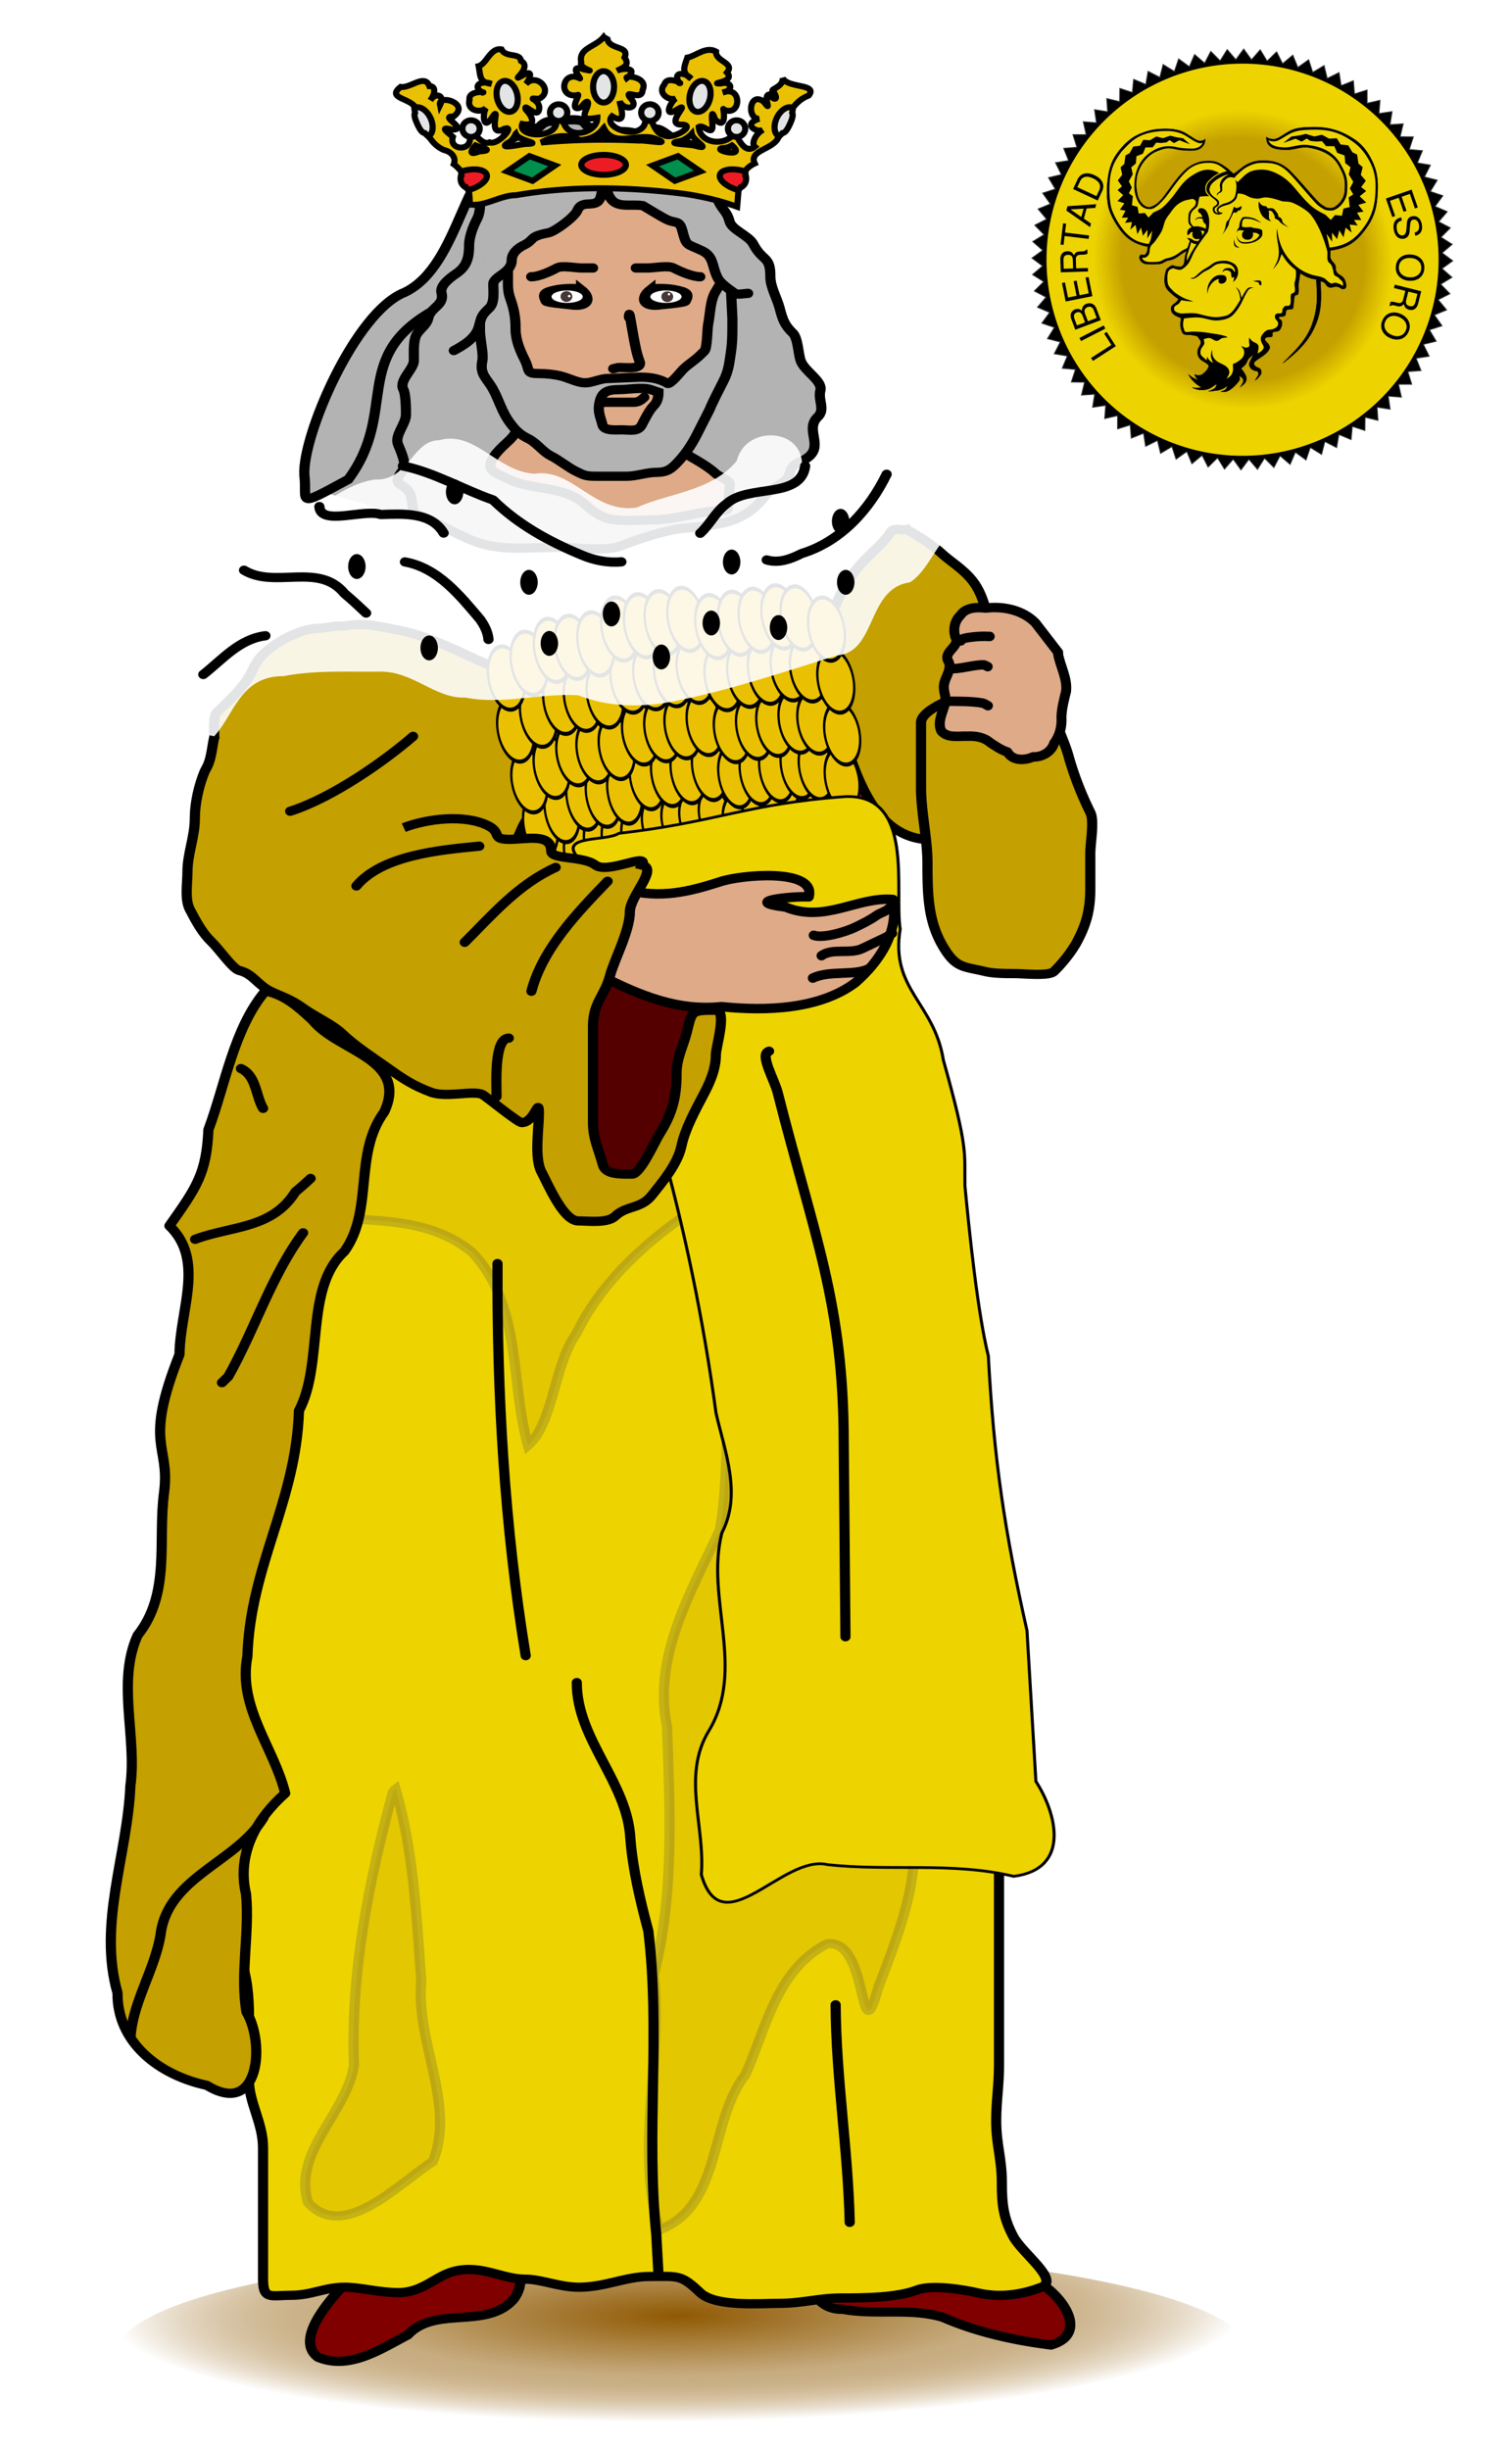 <svg xmlns="http://www.w3.org/2000/svg" xmlns:xlink="http://www.w3.org/1999/xlink" width="178.998" height="289.999" viewBox="0 0 47.36 76.729" xmlns:v="https://vecta.io/nano"><style><![CDATA[.B{stroke-linejoin:round}.C{fill-rule:evenodd}.D{stroke-linecap:round}.E{stroke:#000}.F{fill:none}.G{fill:#c4a000}.H{stroke-width:1.14}.I{stroke-width:2.704}.J{fill:#edd400}.K{fill:#deaa87}.L{stroke-width:.826}]]></style><defs><radialGradient id="A" cx="100" cy="144" r="60.5" gradientTransform="matrix(-.527 .527 -.536 -.536 229.96 168.51)" gradientUnits="userSpaceOnUse"><stop stop-color="#c4a000" offset="0"/><stop stop-color="#c4a000" offset=".808"/><stop stop-color="#edd400" offset="1"/></radialGradient><radialGradient id="B" cx="1987.1" cy="910.46" r="43.716" gradientTransform="matrix(1.265 -.013 .007 .263 -199.72 1140.5)" gradientUnits="userSpaceOnUse"><stop stop-color="#8f5902" offset="0"/><stop stop-color="#8f5902" stop-opacity=".498" offset=".566"/><stop stop-color="#fff" offset="1"/></radialGradient><filter id="C" x="-.023" y="-.05" width="1.045" height="1.1" color-interpolation-filters="sRGB"><feTurbulence baseFrequency="0.2" numOctaves="7" seed="300"/><feDisplacementMap xChannelSelector="R"/><feBlend in2="SourceGraphic" mode="screen"/><feColorMatrix values="1 0 0 -1 0 1 0 1 -1 0 1 0 0 -1 0 -0.8 -1 0 4 -2.5 "/><feGaussianBlur stdDeviation=".5"/><feSpecularLighting specularExponent="5" surfaceScale="5"><feDistantLight azimuth="225" elevation="35"/></feSpecularLighting><feComposite in2="SourceGraphic" k2="0.5" k3="1" operator="arithmetic"/><feComposite in2="SourceGraphic" operator="in"/></filter><path id="D" d="M2347.5 298.94c0-2.083 1.703-3.777 3.797-3.777 2.104 0 3.808 1.694 3.808 3.777 0 2.094-1.703 3.788-3.808 3.788-2.094 0-3.797-1.694-3.797-3.788"/></defs><g transform="translate(-.633 -.328)"><g transform="matrix(.12 0 0 .12 27.067 -10.687)"><path d="M132.693 203.055l-.313 3.443-3.193-1.326-.582 3.408-3.079-1.572-.848 3.352-2.946-1.809-1.108 3.275-2.795-2.034-1.362 3.178-2.627-2.248-1.607 3.061-2.442-2.447-1.842 2.926-2.243-2.631-2.066 2.772-2.03-2.799-2.277 2.601-1.804-2.949-2.474 2.415-1.567-3.082-2.656 2.213-1.32-3.195-2.821 1.998-1.065-3.289-2.969 1.77-.804-3.362-3.099 1.532-.538-3.415-3.21 1.284-.268-3.447-3.301 1.028.003-3.457-3.371.766.274-3.446-3.421.499.544-3.414-3.449.229.81-3.361-3.457-.042 1.071-3.287-3.443-.313 1.326-3.193-3.408-.582 1.572-3.079-3.352-.848 1.809-2.946-3.275-1.108 2.034-2.795-3.178-1.362 2.248-2.627-3.061-1.607 2.447-2.442-2.926-1.842 2.631-2.243-2.772-2.066 2.799-2.03-2.601-2.277 2.949-1.804-2.415-2.474 3.082-1.567-2.213-2.656 3.195-1.32-1.998-2.821 3.289-1.065-1.77-2.969 3.362-.804-1.532-3.099 3.415-.538-1.284-3.21 3.447-.268-1.028-3.301 3.457.003-.766-3.371 3.446.274-.499-3.421 3.414.544-.229-3.449 3.361.81.042-3.457 3.287 1.071.313-3.443 3.193 1.326.582-3.408 3.079 1.572.848-3.352 2.946 1.809 1.108-3.275 2.795 2.034 1.362-3.178 2.627 2.248 1.607-3.061 2.442 2.447 1.842-2.926 2.243 2.631 2.066-2.772 2.03 2.799 2.277-2.601 1.804 2.949 2.474-2.415 1.567 3.082 2.656-2.213 1.32 3.195 2.821-1.998 1.065 3.289 2.969-1.77.804 3.362 3.099-1.532.538 3.415 3.21-1.284.268 3.447 3.301-1.028-.003 3.457 3.371-.766-.274 3.446 3.421-.499-.544 3.414 3.449-.229-.81 3.361 3.457.042-1.071 3.287 3.443.313-1.326 3.193 3.408.582-1.572 3.079 3.352.848-1.809 2.946 3.275 1.108-2.034 2.795 3.178 1.362-2.248 2.627 3.061 1.607-2.447 2.442 2.926 1.842-2.631 2.243 2.772 2.066-2.799 2.03 2.601 2.277-2.949 1.804 2.415 2.474-3.082 1.567 2.213 2.656-3.195 1.32 1.998 2.821-3.289 1.065 1.77 2.969-3.362.804 1.532 3.099-3.415.538 1.284 3.21-3.447.268 1.028 3.301-3.457-.003.766 3.371-3.446-.274.499 3.421-3.414-.544.229 3.449-3.361-.81-.042 3.457z" stroke="#2e3436" stroke-width=".249"/><g class="E"><path transform="matrix(.86 0 0 .86 18.05 35.731)" d="m160 144a60 60 0 1 1-120 0 60 60 0 1 1 120 0z" fill="url(#A)"/><path d="M124.4 165.19c.48.033 1.106.248 1.525 1 .342.614 1.145.712 1.519.588.624-.206 1.421-.349 2.194.201s1.607.134 1.46-.869-.509-1.897-1.471-2.45c-2.101-1.208-.641-2.05-1.794-3.262s-.9-1.587-.862-3.238c3.904-.587 6.117-1.712 8.588-4.799s3.429-5.629 3.685-9.5.034-6.379-1.638-9.592-3.433-4.76-6.485-6.364-6.041-1.988-8.805-1.942-4.605.249-6.166 1.14-2.99 2.012-3.9 2.02-1.531-.231-1.973-.57c-.118 3.001 2.582 3.261 4.998 3.325s3.901-.936 6.126-.564 5.869 1.384 7.643 4.474 1.835 4.181 1.688 6.772-2.377 4.524-3.636 4.545-1.54-.343-2.641-1.062-6.727-7.682-8.646-9.246-3.813-2.047-5.859-2.072-2.568.044-4.217.72-2.663 1.921-3.993 2.682c-.68-.4-1.102-.997-1.726-1.453-2.231-1.63-3.389-2.07-6.04-1.812-1.524.148-3.445 1.019-4.591 2.016-2.041 1.775-3.728 4.246-5.09 6.123-1.061 1.462-2.31 3.211-4.092 3.758-1.946.597-3.411-1.924-3.626-3.322-.122-.792-.281-1.487-.282-2.359s.088-1.93.339-2.839.682-1.813 1.148-2.563c.759-1.22 2.001-2.498 3.292-3.155.725-.369 2.431-1.039 3.506-1.063 1.317-.029 2.321.414 3.54.497 1.474.101 4.108.432 5.264-.707.736-.725.828-1.208.954-2.154-.325.268-.779.444-1.184.478-.923.078-1.788-.676-2.533-1.113-.614-.36-1.483-1.003-2.29-1.328-2.072-.835-4.617-.811-6.804-.587-1.753.179-4.026.959-5.563 1.829-1.545.874-3.033 2.347-4.124 3.736-1.372 1.748-2.122 3.247-2.618 5.427-.635 2.784-.811 6.965-.043 9.71.605 2.163 2.614 5.485 4.324 7.114 1.687 1.606 3.634 2.382 5.849 2.806-.087.447-.101.864-.216 1.23-.163.52-.474 1.1-1.114.917-.255-.073-.392-.136-.728.158s-.161 1.431.785 1.941c.48.259.986.315 1.754.33s1.967.019 2.801-.127 1.332-.808 2.255-.911c1.427-.16 2.52-1.191 3.665-1.928.478-.308.639-.311.914-.467l-.446 1.365s-.057.843-.109 1.193-.149.622-.206.906c-.229.204-.302.515-.686.613s-.986-.054-1.379-.107-.657-.267-.965-.208-.601.28-.86.487-.481.237-.69.754-.401 1.575-.43 2.282.051 1.346.26 1.907.394.81.961 1.366 1.492 1.372 2.414 1.94c-.17.251-.245.482-.51.755s-.817.579-1.063.867-.37.495-.374.818.013.743.274 1.095c.653.877 1.425 1.034 2.365 1.446-.158.986-.287 1.691-.058 2.675.093.401.3 1.311.795 1.544s1.45.12 2.054.216.942.187 1.413.281c.286.414.713.87.859 1.241s.102.504-.021.883-.541.93-.659 1.374-.141.921-.031 1.366.3.767.679 1.162 1.124.705 1.496 1.025.742.359.64.889c-.139.728-1.203 1.908-1.972 2.189-.461.168-1.08.115-1.64-.121.038.622.576 1.041.927 1.453-.952-.272-1.875-.793-2.513-1.484.198.6.879 1.563 1.898 2.408s1.013.672 1.519 1.009a6.65 6.65 0 0 1-2.499.006c.392.216 1.036.521 1.888.61s1.377.026 2.145-.16 1.469-.885 2.4-1.366c-.091.345-.155.76-.546 1.115s-.983.536-1.613.843l2.43-.292c.583-.129.974-.265 1.401-.476s.755-.519 1.133-.779c-.181.346-.235.752-.543 1.037s-.808.391-1.213.587c.422-.01.828.082 1.266-.028s.849-.283 1.304-.619.925-.748 1.313-1.171.868-.97 1.013-1.359-.087-.662-.131-.992c.268.176.598.273.804.529s.389.489.298.935-.503.991-.794 1.487c.868-.71 1.353-.983 1.559-1.839.193-.802-.307-1.529-.687-2.136-.189-.301-.471-.581-.648-.872.392-.384.84-.713 1.176-1.151s.477-1.03.82-1.448.805-.684 1.207-1.025c-.353.759-.934 1.69-1.06 2.277s.141.947.35 1.264.545.388.864.583.816.041 1.006.331.241.724.059 1.011l-.745 1.177c.275-.139.748-.542.961-.828s.541-.55.585-.937.067-.722-.184-1.067-.937-.46-1.243-.724-.479-.437-.462-.779.352-.587.639-.803c.877-.658 2.002-1.264 2.747-2.057.421-.448.623-.81.707-1.119s-.006-.55-.214-.93-.926-.888-1.013-1.301.275-.502.602-.647.948.075 1.251-.179-.089-.786.253-1.078 1.123-.129 1.527-.443.57-.704.709-1.16.155-.955.061-1.285-.377-.388-.548-.559-.319-.313-.091-.568.973.014 1.402-.313.166-1.112.469-1.442.847-.201 1.134-.307.4.267.576-.322.181-2.346.418-3.001.702-.044.918-.696.011-1.693.109-2.677l.441-2.677c1.538 1.033 2.553 1.357 4.204 1.649.138 4.042.518 6.422-.854 10.906s-4.148 7.127-7.894 10.923c4.942-3.703 7.302-6.713 8.779-10.569s1.193-7.082 1.045-10.796z" stroke-width=".1" class="J"/></g><path d="M124.4 165.19c.48.033 1.106.248 1.525 1 .342.614 1.145.712 1.519.588.624-.206 1.421-.349 2.194.201s1.607.134 1.46-.869-.509-1.897-1.471-2.45c-2.101-1.208-.641-2.05-1.794-3.262s-.9-1.587-.862-3.238c3.904-.587 6.117-1.712 8.588-4.799s3.429-5.629 3.685-9.5.034-6.379-1.638-9.592-3.433-4.76-6.485-6.364-6.041-1.988-8.805-1.942-4.605.249-6.166 1.14-2.99 2.012-3.9 2.02-1.531-.231-1.973-.57c-.118 3.001 2.582 3.261 4.998 3.325s3.901-.936 6.126-.564 5.869 1.384 7.643 4.474 1.835 4.181 1.688 6.772-2.377 4.524-3.636 4.545-1.54-.343-2.641-1.062-6.727-7.682-8.646-9.246-3.813-2.047-5.859-2.072-2.568.044-4.217.72-2.663 1.921-3.993 2.682c-.68-.4-1.102-.997-1.726-1.453-2.231-1.63-3.389-2.07-6.04-1.812-1.524.148-3.445 1.019-4.591 2.016-2.041 1.775-3.728 4.246-5.09 6.123-1.061 1.462-2.31 3.211-4.092 3.758-1.946.597-3.411-1.924-3.626-3.322-.122-.792-.281-1.487-.282-2.359s.088-1.93.339-2.839.682-1.813 1.148-2.563c.759-1.22 2.001-2.498 3.292-3.155.725-.369 2.431-1.039 3.506-1.063 1.317-.029 2.321.414 3.54.497 1.474.101 4.108.432 5.264-.707.736-.725.828-1.208.954-2.154-.325.268-.779.444-1.184.478-.923.078-1.788-.676-2.533-1.113-.614-.36-1.483-1.003-2.29-1.328-2.072-.835-4.617-.811-6.804-.587-1.753.179-4.026.959-5.563 1.829-1.545.874-3.033 2.347-4.124 3.736-1.372 1.748-2.122 3.247-2.618 5.427-.635 2.784-.811 6.965-.043 9.71.605 2.163 2.614 5.485 4.324 7.114 1.687 1.606 3.634 2.382 5.849 2.806-.087.447-.101.864-.216 1.23-.163.52-.474 1.1-1.114.917-.255-.073-.392-.136-.728.158s-.161 1.431.785 1.941c.48.259.986.315 1.754.33s1.967.019 2.801-.127 1.332-.808 2.255-.911c1.427-.16 2.52-1.191 3.665-1.928.478-.308.639-.311.914-.467l-.446 1.365s-.057.843-.109 1.193-.149.622-.206.906c-.229.204-.302.515-.686.613s-.986-.054-1.379-.107-.657-.267-.965-.208-.601.28-.86.487-.481.237-.69.754-.401 1.575-.43 2.282.051 1.346.26 1.907.394.81.961 1.366 1.492 1.372 2.414 1.94c-.17.251-.245.482-.51.755s-.817.579-1.063.867-.37.495-.374.818.013.743.274 1.095c.653.877 1.425 1.034 2.365 1.446-.158.986-.287 1.691-.058 2.675.093.401.3 1.311.795 1.544s1.45.12 2.054.216.942.187 1.413.281c.286.414.713.87.859 1.241s.102.504-.021.883-.541.93-.659 1.374-.141.921-.031 1.366.3.767.679 1.162 1.124.705 1.496 1.025.742.359.64.889c-.139.728-1.203 1.908-1.972 2.189-.461.168-1.08.115-1.64-.121.038.622.576 1.041.927 1.453-.952-.272-1.875-.793-2.513-1.484.198.6.879 1.563 1.898 2.408s1.013.672 1.519 1.009a6.65 6.65 0 0 1-2.499.006c.392.216 1.036.521 1.888.61s1.377.026 2.145-.16 1.469-.885 2.4-1.366c-.091.345-.155.76-.546 1.115s-.983.536-1.613.843l2.43-.292c.583-.129.974-.265 1.401-.476s.755-.519 1.133-.779c-.181.346-.235.752-.543 1.037s-.808.391-1.213.587c.422-.01.828.082 1.266-.028s.849-.283 1.304-.619.925-.748 1.313-1.171.868-.97 1.013-1.359-.087-.662-.131-.992c.268.176.598.273.804.529s.389.489.298.935-.503.991-.794 1.487c.868-.71 1.353-.983 1.559-1.839.193-.802-.307-1.529-.687-2.136-.189-.301-.471-.581-.648-.872.392-.384.84-.713 1.176-1.151s.477-1.03.82-1.448.805-.684 1.207-1.025c-.353.759-.934 1.69-1.06 2.277s.141.947.35 1.264.545.388.864.583.816.041 1.006.331.241.724.059 1.011l-.745 1.177c.275-.139.748-.542.961-.828s.541-.55.585-.937.067-.722-.184-1.067-.937-.46-1.243-.724-.479-.437-.462-.779.352-.587.639-.803c.877-.658 2.002-1.264 2.747-2.057.421-.448.623-.81.707-1.119s-.006-.55-.214-.93-.926-.888-1.013-1.301.275-.502.602-.647.948.075 1.251-.179-.089-.786.253-1.078 1.123-.129 1.527-.443.57-.704.709-1.16.155-.955.061-1.285-.377-.388-.548-.559-.319-.313-.091-.568.973.014 1.402-.313.166-1.112.469-1.442.847-.201 1.134-.307.4.267.576-.322.181-2.346.418-3.001.702-.044.918-.696.011-1.693.109-2.677l.441-2.677c1.538 1.033 2.553 1.357 4.204 1.649.138 4.042.518 6.422-.854 10.906s-4.148 7.127-7.894 10.923c4.942-3.703 7.302-6.713 8.779-10.569s1.193-7.082 1.045-10.796zm-26.262-1.625c-.38.017-.842.114-1.109.287s-.551.315-.793.562c-.605.616-1.058 1.359-1.259 2.212-.128.544-.147 1.242-.193 1.881.183-.59.306-1.206.567-1.735.411-.834 1.11-1.649 1.977-2.023.286-.124.477-.101.635-.079-.07.118-.188.217-.194.391s.034.512.327.655c.474.23 1 .068 1.366-.255a1.21 1.21 0 0 0 .301-1.351c-.23-.565-1.107-.566-1.626-.543zm4.767-.804c-.048-.971-.398-1.789-1.268-2.265-.45-.246-1.143-.564-1.78-.639-.612-.072-2.1-.019-2.995.389-.687.314-1.156.802-1.759 1.159s-1.033.596-1.607.997c-.882.615-1.399 1.292-2.011 1.697-.294.195-.708.166-1.098.285.304.09.7.19 1.028.085.408-.131.979-.504 1.296-.772.56-.473.85-.704 1.461-1.06.365-.213.965-.463 1.366-.724s1.097-.835 1.483-1.029c.49-.247 1.372-.384 1.917-.368.751.022 1.839.146 2.421.673s.797.986.667 1.667c-.218-.251-.362-.565-.58-.752-.451-.386-.97-.404-1.531-.331-.631.082-.949.447-1.158 1.046.14-.103.398-.329.602-.4.478-.165.84-.114 1.287.126.529.284.385.703.461 1.17.035.215.116.389.174.583.199-.053.383-.135.533-.284-.006.218.025.409-.019.654s-.164.536-.246.805c.368-.368.745-.711.983-1.186s.399-1.004.374-1.526zm-.637-7.065c-.271-.403-.351-1.02-.518-1.523.067.636-.062 1.336.249 1.796s.856.38 1.308.514c-.352-.268-.767-.385-1.039-.788zm6.496 9.432c-.348-.282-1.289-.056-1.992-.006l1.516.388c.047.172.026.369.141.516s.335.201.502.301c-.016-.452.181-.917-.168-1.199zm-4.955-19.589c-.42.226-.952.525-1.323.534s-.468-.242-.686-.388c-.343 1.119-.737 2.348-1.321 3.363-.245.425-.401.228-.587.655s-.268 1.297-.445 1.843-.407.948-.61 1.422c.516-.732 1.184-1.665 1.472-2.274s.104-.662.336-1.242.704-1.484 1.055-2.226c.252.034.564.079.755.02s.153-.263.326-.394.464-.081.707-.291.298-.641.32-1.022zm2.26 5.52c-.395-.035-.886.071-1.255.05s-.634-.117-.951-.176c.059-.557.002-1.581.517-1.953.332-.24 1.697-.059 2.061.019.82.177 1.775.666 2.569.972-.76-.531-1.417-1.023-2.329-1.297-.548-.165-1.827-.379-2.393-.226-.258.07-.31.177-.467.395-.538.752-.537 1.401-.677 2.277-.137.214-.284.357-.395.577s-.174.568-.205.852c.141-.204.055-.461.445-.613s.988-.01 1.515.045c-.384.277-.574.543-.589 1.128-.017.687.564 1.181 1.172 1.228.843.065 1.278-.12 1.619-.84.149-.316.041-.695.054-1.003 1.013.07.997.037 1.737.655-.402.59-.656.929-1.321 1.281-.373.198-.795.39-1.257.469s-1.221.155-1.706.08-.761-.213-1.121-.546-.393-.81-.534-1.187c.032.363.074.825.208 1.088.41.8 1.118 1.037 1.964 1.04.812.002 1.816-.185 2.572-.498.604-.25 1.605-.959 1.843-1.575.162-.421.034-.937.051-1.406-.836-.556-1.043-.419-2.033-.582-.414-.068-.699-.222-1.094-.257zm4.872-3.767c-.023-.333-.061-.326-.091-.489.762-.204 1.067.291 1.514 1.208.167.343.002.548.181.774s.468.194.759.412.579.633.851.857c.558.461 1.313.743 1.96 1.054-.442-.326-1.3-.821-1.578-1.295-.147-.251-.126-.725-.355-.951s-.309-.382-.605-.44-.177-.4-.272-.673-.285-.466-.488-.738-.457-.681-.857-.829-1.022.013-1.324-.073-.129-.305-.348-.437-.647-.074-.941-.215c-.52-.25-.769-.668-1.082-1.115-.045.962-.034 1.655.312 2.561.389 1.019.784 1.619 1.89 2.246.381.216.76.291 1.076.404-.184-.251-.448-.36-.552-.753s-.026-1.174-.05-1.507zm-17.847 4.693c.526.034.65-.035 1.071.262l-.684 1.064c.02-.7-.048-.841-.387-1.326zm1.377-.509c-.728-.31-1.362-.561-2.154-.61-.317-.02-.81.029-1.131.044-.273-.402-.621-.719-.749-1.178-.085-.304-.043-1.717.107-2.084.435-1.067.859-1.112 1.458-1.724.435-.443.452-1.119.582-1.875.048-.278.184-.63.248-.916.783-.132 1.626-.176 2.527-.13-.437-.419-.86-.802-.985-1.432s-.023-1.403.335-1.968.929-1.056 1.454-1.516 1.277-.839 1.774-1.215c-.647-.232-1.307-.572-1.94-.695-1.65-.32-3.072.169-4.664 1.132-.925.56-1.691 1.091-2.658 2.104s-2.167 2.87-3.103 3.972-1.692 1.973-2.509 2.63-1.556.844-2.335 1.266l-1.213 1.288-.981-1.214-1.579.179-.326-1.773-1.449-.397.236-2.389-1.042-.74.783-1.487-.796-1.625 1.037-1.857-.4-1.788 1.201-1.024.157-1.9 1.676-.639.672-1.653 1.884-.021.924-1.227 1.268.089 1.414-.154.799-.59 1.16.77 1.404-.732 2.791 1.06-1.819-1.582-1.885-.301-1.444-.368-1.95.64-1.716-.435-1.655.978-1.751-.097-.86 1.544-1.744.201-.944 1.716-1.097.599-.291 2.199-.977.926.43 1.924-1.151 1.457 1.079 1.561-1.154.976 1.475 1.307-1.494 1.556 1.804.582-1.175 1.669 1.474.254-.966 1.835 1.661-.022-.837 1.374 1.822-.219-.436 1.977 1.377-1.211.472 2.396.95-1.72.515 2.146 1.173-1.582-.032 2.25 1.296-2.023c-.273 1.148-.219 2.405-.973 3.487-2.336-.316-3.863-.905-5.653-2.627-1.63-1.569-3.579-4.839-4.106-6.913-.602-2.367-.621-6.72-.028-9.13.571-2.32 1.312-3.429 2.638-5.322 1.267-1.345 2.512-2.766 4.12-3.726 2.36-1.408 5.386-1.788 8.075-1.751 1.489.02 2.487.306 3.377.63 1.557.566 2.802 1.801 4.385 2.412.516.199.93.205 1.337-.013-.398.796-.831 1.154-1.824 1.444-.718.21-2.432.077-3.612-.032-1.266-.117-1.927-.493-3.65-.47-1.683.023-3.017.663-3.746 1.079-1.505.86-2.584 1.815-3.521 3.327-.515.83-.876 1.767-1.13 2.723s-.365 2.027-.382 2.962.055 1.771.284 2.613c.535 1.972 1.716 3.978 4.143 3.668 1.485-.19 3.723-2.977 4.473-3.999 1.513-2.064 3.069-4.347 4.97-6.065a7.66 7.66 0 0 1 4.304-1.911c2.923-.267 3.79.288 5.99 2.101-.448.143-.885.222-1.343.428-1.018.459-1.949 1.052-2.761 1.812-.851.797-1.233 1.302-1.263 2.443-.02.758.603 1.366 1.175 1.912.35.335.813.641 1.096.901.375.345.84.722.369 1.271-.177.206-.485.362-.745.555-.412.306-.223 1.443.32 1.745.695.386 1.525.342 2.098-.174-.723-.108-1.183-.204-1.164-.796.011-.343.447-.628.875-.823 1.032-.47 1.812-.401 2.839-1.14 1.037-.747 1.06-1.156 1.341-2.328.5.052.961.064 1.63.285s1.408.748 2.015.879c1.529.329 1.834.232 2.671.015 1.474-.381 3.392.272 5.298.881.317.101 1.599.002 2.462.306 1.333.468 3.203 1.6 4.283 2.51 1.636 1.378 3.787 5.503 5.002 10.238.128 1.439-.282 2.409.625 3.112s.882 2.504 1.189 3.009.663.282 1.325.991.999.591.982 1.932c-.57-.375-1.402-.811-2.132-.837-.647-.023-.653.828-2.313-.813-.887-.878-2.593-.905-3.775-1.292s-3.315-1.185-5.45-3.572-3.157-4.9-3.571-8.533c-.066.644-.18 1.371.096 3.148s.87 3.773-.382 6.163l-.78 1.489c.465-.634 1.372-1.668 1.645-2.405l.63-1.7c1.41 2.214 1.734 2.609 3.692 4.195.078.984.097 2.01-.224 2.951s.191 2.026-.054 2.646-.81.267-.995.895.097 1.869-.19 2.48-.99.241-1.33.438-.452.469-.634.729.071.874-.299 1.074-.948.03-1.334.222-.444.652-.352 1.064.504.602.685 1.021.161.711-.057 1.097-.698.597-1.178.792-1.153.085-1.648.354-.94.804-1.201 1.194a1.6 1.6 0 0 0-.32 1.073c.014.409.179.881.398 1.276s.7.876-.052 1.631-.725.429-1.156.919c.047-.847.397-1.537.141-2.175s-1.025-.749-1.43-1.035-.638-.681-.958-1.022c.004.438-.042.909.006 1.239.101.671.299 1.266-.7 1.374-.45.048-.878-.244-1.352-.419.248.444.68.802.745 1.334s-.013 1.116-.381 1.644-1.004.919-1.47 1.229-.716.335-1.074.503c-.018.523.085 1.076.026 1.569a2.86 2.86 0 0 1-.499 1.335c-.285.407-.742.641-1.172.942.236-.549.714-1.071.708-1.648s-.18-.987-.743-1.499-1.882-.957-2.504-1.455-.822-.804-1.046-1.287-.161-1.263-.202-1.698a5.11 5.11 0 0 0-.3 1.436c-.067.638.371 1.532.557 2.004-.769-.372-1.257-.965-1.504-1.546-.165.098-.082.366-.142.883-.274-.273-.586-.483-.862-.74s-.579-.483-.716-.843-.081-.741.021-1.158.568-.901.819-1.357-.044-.904-.027-1.454c.502-.086.929-.342 1.506-.259s1.239.731 1.83.739.922-.546 1.406-.698.974-.135 1.46-.203c-.616-.59-3.009-.872-4.645-1.139-1.44-.235-2.869-.371-4.328-.391-.652-.01-1.489.206-1.941.076s-.356-.438-.49-.774c-.376-.939-.19-1.776.014-2.722 1.31-.154 2.674-.341 3.994-.24 1.29.099 2.818.712 4.149.754 1.157.036 2.87-.222 3.864-.827 1.214-.74 2.153-2.329 2.487-2.839.543-.831 1.228-2.462 1.645-3.207s.508-.954.855-1.265.822-.335 1.232-.503c-.473.048-.99-.101-1.42.145-.646.371-1.369 1.907-1.771 2.576-.426-1.428-.327-1.989-1.559-2.794.993 1.113 1.018 1.957 1.26 3.268-.826 1.356-1.974 3.515-3.477 4.114-.543.217-1.475.352-2.062.425-1.826.226-3.588-.353-5.381-.795-1.311-.324-2.641-.193-4.236-.1-.541.032-1.818-.294-2.082-.841-.143-.295-.132-.65.073-.965s.752-.467 1.045-.75.462-.62.692-.93c1.218.234 2.22.323 3.124.348-.648-.267-1.27-.419-1.945-.683a11.62 11.62 0 0 1-1.986-1.057c-.545-.36-.892-.568-1.287-.987s-.899-.85-1.189-1.362-.336-1.084-.352-1.718.011-1.522.255-2.032.714-.665 1.093-.785.637.185 1.03.226.761.289 1.33.022 1.243-.812 1.818-1.62.986-2.129 1.572-3.146c1.01-1.752 2.269-3.388 3.474-5.012.099-.4.248-.954.298-1.497.086-.946.103-1.929-.191-2.852-.225-.707-.552-1.453-1.292-1.743-.296-.116-.671-.162-.935-.064s-.525.397-.421.742c.114.38.377.39.556.582.303.325.425.564.539.969-.328-.006-.771-.03-1.04.041-.351.093-.678.325-.857.823.419-.372.628-.542 1.151-.556.24-.006.531.08.796.12.099.322.157.718.297.967s.412.19.515.481.108.765.057 1.148zm-3.663-.437c-.161.063-.222.077-.425.232s-.484.309-.645.679-.154.942-.12 1.175c.141-.042.334-.014.481-.139s.234-.409.421-.531.345-.095.552-.121c-.107.303-.158.607-.109.882.108.601.461.905 1.032.977.25.031.646-.051.863-.09-.101.225-.271.422-.372.647-.483-.07-.842-.06-1.102-.182s-.539-.394-.872-.509-.631-.114-.996-.17c.288.248.476.496.764.744l-.632 1.837c-.447.279-.866.427-1.428.772s-1.238.962-1.971 1.299-1.17.52-1.936.664-1.375.765-2.129.866a16.34 16.34 0 0 1-2.742.065c-.659-.064-1.516-.405-1.593-1.128.553.136 1.397.014 1.824-1.026.189-.462.096-1.312.386-1.858s.693-.722 1.176-1.395 1.272-1.735 1.715-2.637.547-1.923.922-2.732.94-1.461 1.377-2.084c.956-1.361 1.727-2.292 3.302-2.978.758-.33 1.62-.418 2.43-.628.33.148.782.311.862.696a1.57 1.57 0 0 1-.354 1.244c-.468.484-1.162 1.007-1.435 1.776-.175.493-.226 2.148-.074 2.597.158.466.524.748.828 1.059zm-.153 3.916c.146.126.258.256.493.361s.556.132.868.21c-.438.681-.897 1.369-1.317 2.086s-.783 1.5-1.183 2.25c.019-.43-.007-.888.056-1.29s.245-.753.425-1.356l.657-2.261zm11.774-14.977c.062.67-.052 1.718-.19 2.374-.166.785-.326 1.192-.964 1.666-1.167.866-1.912.72-2.81 1.223-.427.239-.968.64-1.126 1.063s.104.884.428 1.064c-.567.084-1.202-.554-.937-1.21.131-.323.752-.467.943-.792s.19-.661.1-.991c-.162-.596-1.341-1.138-1.758-1.609-.641-.725-.887-1.332-.524-2.265.51-1.312 2.48-2.364 3.66-2.879.54-.236.843-.252 1.264-.379-.862.505-1.772.908-2.208 2.038-.364.944-.049 1.299-.061 2.12-.006.381-.507.571-.73.812-.194.209-.178.364-.023.653a.75.75 0 0 1 .328-.596c.33-.234.686-.184.862-.664.267-.73-.262-1.421.333-2.24.445-.613 1.037-1.299 1.836-1.317.378-.008.662.048 1.066.168l.538-.648.013-.008c1.095-1 1.845-1.823 3.381-2.51s2.294-.791 4.055-.752 3.51.186 5.55 1.946 7.299 8.497 8.574 9.35 1.558 1.142 3.151 1.142 4.08-2.253 4.178-5.07.137-3.818-1.821-7.211-5.505-4.435-8.137-4.787-4.214.575-6.16.58-3.871-.332-4.438-1.88c.278.165.65.352 1.696.297s2.497-1.266 4.129-2.078 3.448-.907 5.777-.951 5.235.134 8.115 1.688 4.845 3.204 6.515 6.246 1.919 5.526 1.65 9.21-1.405 6.423-3.593 9.119-4.374 4.015-8.315 4.506l-.83-3.66 1.481 2.126-.037-2.364 1.34 1.663.588-2.255 1.086 1.808.539-2.518 1.573 1.272-.498-2.077 2.082.23-.956-1.444 1.898.023-1.104-1.928 1.684-.267-1.343-1.753 2.062-.611-1.707-1.635 1.685-1.374-1.318-1.025 1.233-1.64-1.315-1.531.491-2.022-1.117-.973-.332-2.31-1.253-.629-1.078-1.804-1.993-.212-.983-1.622-2.002.102-1.891-1.028-1.962.457-2.228-.673-1.65.387-2.154.317-2.079 1.663 3.189-1.113 1.604.769 1.326-.809.913.62 1.616.162 1.449-.094 1.056 1.289 2.153.022.768 1.737 1.915.672.179 1.997 1.373 1.076-.457 1.879 1.186 1.951-.91 1.707.895 1.562-1.191.777.27 2.511-1.656.417-.373 1.863-1.805-.188-1.121 1.276-1.386-1.353c-2.526-1.26-3.567-1.964-5.536-4.094-2.241-2.424-3.526-4.666-6.512-6.325-2.141-1.19-3.888-1.619-6.293-1.203-2.258.39-3.015 1.745-4.678 3.172-.176-.319-.212-.404-.503-.639.091.414.236.844.273 1.243z"/><g transform="matrix(-1.084 0 0 -1.084 216.72 331.69)"><path d="M140.42 135.13l-4.897 3.151 1.753 2.725-.621.399-2.206-3.428 5.517-3.55.453.704m2.791 4.819l-5.835 3-.387-.752 5.835-3 .387.752m-1.66 8.21c-.528.199-1.014.193-1.459-.018s-.77-.589-.975-1.133l-1.043-2.771 6.14-2.312.939 2.493c.129.343.19.659.185.95s-.07.53-.192.717a1.75 1.75 0 0 1-.392.465 1.65 1.65 0 0 1-.474.274 1.46 1.46 0 0 1-1.66-.346c-.004.45-.091.807-.261 1.07s-.438.472-.808.612m.884-2.939c.309.82.789 1.107 1.44.862s.823-.778.514-1.598l-.571-1.516-1.954.736.571 1.516m-2.656 1.452c.104.275.247.478.431.607s.367.192.534.193a1.4 1.4 0 0 0 .503-.093c.32-.121.54-.312.659-.575.125-.265.12-.574-.013-.928l-.72-1.912-2.114.796.72 1.912m3.412 3.566l-2.206.442.76 3.795-.724.145-.924-4.615 6.433-1.288.892 4.457-.724.145-.728-3.636-2.056.412.702 3.504-.724.145-.702-3.504m1.331 9.598a1.75 1.75 0 0 1-.282.486c-.11.136-.236.233-.378.291a1.68 1.68 0 0 1-.401.13 3.23 3.23 0 0 1-.449.041 3.89 3.89 0 0 1-.234-.002l-.225.007c-.246.008-.452.041-.618.101a.79.79 0 0 0-.404.328l-.207.007-.032-1.017c.272-.129.627-.2 1.065-.214l.585-.019c.402-.013.693-.109.873-.289.186-.18.274-.456.262-.828l-.069-2.159-2.825.09-.027-.837 6.558-.208.096 3.023c.02.642-.117 1.138-.412 1.49-.289.357-.715.545-1.279.563-.372.012-.683-.059-.934-.213s-.472-.411-.664-.771m1.453.116c.432-.014.725-.137.88-.37s.226-.55.213-.952l-.064-2.024-2.258.072.064 2.024c.014.444.114.765.301.963.187.204.475.3.865.288m.707 5.363l-5.781-.698.1-.831 5.781.698.259-2.144.733.089-.617 5.111-.733-.089.258-2.136m-5.2 5.8l.669-2.439-1.717-1.19.236-.859 5.708 3.993-.286 1.042-6.937.486.248-.903 2.079-.129m.739-.04l3.148-.181-2.596-1.832-.553 2.014m-3.418 1.948l5.948 2.768-1.067 2.293c-.352.756-.892 1.226-1.619 1.41s-1.554.061-2.479-.369-1.552-.987-1.883-1.671c-.328-.675-.317-1.388.033-2.139l1.067-2.293m.316 1.07l-.653 1.403c-.273.587-.285 1.125-.035 1.612s.75.905 1.501 1.254 1.401.467 1.934.344.937-.477 1.21-1.065l.653-1.403-4.61-2.146m-72.792-.398l2.127-.735-1.264-3.658.698-.241 1.537 4.449-6.201 2.143-1.484-4.296.698-.241 1.211 3.505 1.982-.685-1.167-3.377.698-.241 1.167 3.377"/><path d="M66.789 166.09c-.059-.331-.147-.605-.265-.821s-.248-.367-.391-.451a1.11 1.11 0 0 0-.404-.166c-.132-.025-.267-.026-.402-.001-.49.087-.768.545-.834 1.374l-.139 1.679c-.068.884-.495 1.395-1.28 1.536-.585.104-1.082-.017-1.491-.365-.416-.352-.688-.883-.814-1.592-.133-.744-.059-1.355.222-1.831.275-.476.728-.773 1.359-.891l.139.78c-.418.081-.715.28-.89.597-.181.319-.225.735-.134 1.249.078.437.241.771.489 1.001.247.224.533.307.858.249.248-.044.429-.159.542-.343s.188-.482.225-.89l.145-1.699c.04-.458.181-.831.422-1.118a1.54 1.54 0 0 1 .954-.545 2.01 2.01 0 0 1 .527-.021c.173.012.361.06.565.146a1.92 1.92 0 0 1 .55.368c.168.159.324.384.468.675a3.69 3.69 0 0 1 .316 1.004 3.96 3.96 0 0 1 .063.711 2.86 2.86 0 0 1-.084.71 2.17 2.17 0 0 1-.293.665c-.136.195-.33.373-.581.533a2.73 2.73 0 0 1-.909.336l-.139-.78.044-.008a1.64 1.64 0 0 0 .5-.171c.149-.088.289-.207.421-.358.13-.157.221-.368.271-.633.043-.27.034-.579-.028-.927m-2.928-12.372c.97.063 1.757.403 2.36 1.019s.874 1.404.811 2.362c-.062.946-.425 1.689-1.092 2.229s-1.521.776-2.544.709-1.831-.411-2.422-1.032c-.597-.622-.865-1.403-.804-2.343.062-.958.429-1.704 1.102-2.237.672-.54 1.535-.775 2.589-.706m-2.954 2.992c-.045.695.167 1.27.636 1.728.463.457 1.099.712 1.907.764s1.475-.118 1.999-.51c.519-.399.801-.946.846-1.641s-.164-1.27-.627-1.727c-.463-.463-1.09-.72-1.88-.772-.826-.054-1.502.116-2.026.509s-.81.942-.856 1.649m4.195-8.583a1.75 1.75 0 0 1 .403-.391c.143-.101.29-.16.443-.177a1.68 1.68 0 0 1 .421-.016c.127.013.274.041.443.083l.225.065.218.054c.239.059.446.083.622.071a.79.79 0 0 0 .478-.206l.201.05-.246.987c-.297.05-.658.022-1.083-.084l-.568-.141c-.39-.097-.696-.084-.919.04s-.387.364-.477.725l-.522 2.096 2.742.683-.202.812-6.367-1.585.73-2.935c.155-.623.422-1.064.802-1.321.375-.265.836-.33 1.384-.194.361.09.641.243.841.46s.343.524.429.923m-1.367-.507c-.419-.104-.735-.065-.947.117s-.367.468-.464.858l-.489 1.965 2.192.546.489-1.965c.107-.431.098-.767-.027-1.008-.124-.247-.375-.418-.754-.512m4.727-7.673c.886.4 1.503.994 1.852 1.783s.325 1.621-.069 2.496c-.39.864-.991 1.432-1.805 1.704s-1.696.193-2.632-.229-1.57-1.027-1.906-1.817-.317-1.617.07-2.476c.395-.875 1-1.445 1.817-1.708.819-.269 1.71-.187 2.672.248m-3.817 1.764c-.286.634-.29 1.248-.011 1.841.273.591.779 1.052 1.518 1.385s1.422.408 2.051.224c.626-.192 1.082-.605 1.368-1.239s.292-1.247.019-1.838c-.271-.596-.767-1.057-1.489-1.382-.755-.34-1.447-.419-2.076-.235s-1.089.598-1.38 1.244"/></g></g><g transform="matrix(.319 0 0 .289 -718.31 -318.5)"><path d="m2376.3 1358.1a55.462 11.302 0 1 1-110.92 0 55.462 11.302 0 1 1 110.92 0z" fill="url(#B)"/><g fill="#b3b3b3"><path d="M2292.393 1137.001l8.983 2.92-6.403 19.696-8.983-2.92z"/><g class="C E"><path d="M2303.6 1120.7c.523 4.463-2.971 13.698-7.008 15.977-8.554 5.085-3.651 11.038-8.651 18.479-5.33 3.193-3.991 2.458-4.317-.471-.222-4.232 4.993-17.687 9.837-19.786 5.599-2.922 5.859-14.979 10.139-14.199z"/><path d="M2323.7 1121.1c.653.591.093 2.91.646 4.073.419.881.787 1.001 1.033 2.037.22.923 1.879 1.505 2.325 2.444.936 1.966 1.679 1.216 1.679 3.53 0 1.15.646 2.307.904 3.394.301 1.266.493 1.876 1.292 2.716.516.542.536 2.232.775 2.987.378 1.19 2.193 2.183 1.938 3.258-.247 1.038.516 2.037-.258 2.851-1.235 1.298.437 2.935-.775 4.209-.754.793-1.67.639-1.938 1.765-.33 1.389-1.674 1.431-2.454 2.58-2.19 3.223-5.001 3.118-8.138 3.53-1.929.253-4.316 1.163-6.071 1.901-1.492.627-4.408.136-5.942.136-2.698 0-5.648.438-8.138-.543-2.029-.8-3.891-2.179-5.813-2.987-.721-.303-.428-1.578-.775-2.308-.595-1.25-1.987-.7-.646-2.58.344-.482-.216-1.926-.517-2.715-.381-1.001.775-2.186.775-3.259 0-.687-.021-2.215-.258-2.715-.469-.986 1.034-2.168 1.034-3.123 0-.831-.048-1.698.129-2.444.211-.888 1.118-1.259 1.292-2.172.224-1.177 1.616-1.354 1.292-2.716-.213-.895 1.106-1.823 1.55-2.172.945-.745 1.162-1.707 1.162-2.987 0-.943.416-2.096.775-2.851.438-.92.313-2.29.129-3.258-.206-1.084.6-1.957 1.033-2.716.574-1.006 1.295-2.114 1.679-3.123.323-.848 4.627-.815 5.296-.815 1.488 0 3.166-.203 4.521.272.755.264 1.821.071 2.584.272 1.183.311 2.232.477 3.359.95 1.094.46 2.464-.116 2.971.95.122.255 1.17.963 1.55 1.629z"/></g></g><g class="E K"><path d="M2304.6 1148c.195 1.611-.136 2.213-1.163 3.244-.674.677-2.113 2.16-1.292 2.985.355.357.861.519 1.292.779 2.266 1.366 5.668.763 7.751 2.855.552.555 1.44 1.335 2.325 1.557 1.305.328 2.909.13 4.263.13 2.394 0 4.717-1.038 7.234-1.038.403 0 .274-2.141.388-2.595.176-.708-.867-.87-1.421-1.428-1.049-1.053-2.557-1.796-3.617-2.595-.669-.504-.557-1.248-.904-1.947-.615-1.236-1.326-1.518-2.842-1.687-2.531-.283-5.191 0-7.751 0-1.037 0-2.194-.389-3.359-.389-.305 0-.603.087-.904.13z" class="C"/><ellipse transform="matrix(.788 0 0 .899 1180.1 811.33)" cx="1438.4" cy="361.6" rx="15.248" ry="18.795" stroke-width="1.188" class="B"/></g><g class="C"><g class="E"><path d="M2341.3 1343.6a7.01 7.01 0 0 0-3.476 1.152c-.86.487-1.736 1.014-2.727 1.124-3.246 1.449-2.349 7.711 1.364 7.56 3.234.673 6.651-.176 9.84.871 3.348 1.61 7.012 2.508 10.642 3.007 4.138-1.327.551-6.222-2.032-7.223-2.267-2.222-5.269-3.1-7.808-4.834-1.722-1.122-3.788-1.785-5.802-1.658zm-41.553 1.799c-.218.023-.426.076-.642.14-4.41 1.089-5.39.395-9.374 2.893-2.328 2.301-7.502 7.962-4.771 10.203 3.098 1.428 6.195-.906 8.824-2.417 2.726-3.216 7.719-.544 10.375-3.85 2.146-3.076-1.147-7.31-4.412-6.97z" fill="maroon"/><path d="M2284 1210.5h-.277c-.298 0-2.381 9.991-3.323 11.64-1.773 3.107-1.108 7.274-1.108 10.767 0 2.473-.095 4.573-.554 6.984-.552 2.899-1.904 5.639-3.046 8.439-.981 2.405-.277 6.765-.277 9.312v9.603c0 2.603-.277 5.44-.277 8.148 0 3.173.277 6.123.277 9.312v11.058c0 3.159.277 6.137.277 9.312 0 3.921.275 6.835 1.661 10.476.671 1.762.831 4.202.831 6.111v6.984c0 2.371 1.384 4.641 1.384 7.275v14.259c0 2.274.743 1.746 2.769 1.746 2.014 0 3.26-.873 5.261-.873 1.539 0 3.327.582 5.261.582 2.416 0 3.656-1.834 5.537-2.328 2.665-.7 4.626.873 6.922.873 1.607 0 3.33.873 5.261.873 2.574 0 4.579-1.164 6.922-1.164 2.843 0 3.081-.253 4.984 1.746 1.494 1.571 5.861 1.164 7.753 1.164 2.305 0 3.916-.582 6.091-.582 2.359 0 5.449-.021 7.476-.873 1.47-.618 4.73.01 5.814.291 2.161.568 4.257.306 6.368-.582 1.84-.774-1.883-3.666-2.769-5.529-.938-1.972-1.108-3.388-1.108-5.82 0-2.627-.554-4.065-.554-6.693 0-2.189.277-3.727.277-6.111v-19.206c0-4.053.052-8.112-.554-11.931-.461-2.908-.277-6.213-.277-9.312v-9.021c0-4.938-4.195-10.911-4.707-16.296-.618-6.492-4.171-11.708-5.814-17.752-.976-3.589-2.598-7.85-4.43-11.058-1.699-2.976-2.693-5.326-4.707-8.148l-.831-1.164c-4.598-6.444-14.648-8.011-21.042-11.931-5.938-3.64-17.333-6.46-22.98-3.492-1.17.615-1.539 1.659-2.492 2.91z" class="J"/></g><path d="M2292.2 1206.3c-6.668-.04-8.504 7.838-12.324 12.081-3.934 4.096-5.226 14.084 1.249 16.166 6.286 1.483 13.836-.442 19.028 4.418 4.85 5.74 3.671 13.956 5.426 20.871 2.53-2.452 2.49-8.574 4.761-12.142 2.593-5.854 7.191-10.329 12.171-13.916 3.748-3.979.109-9.535-2.794-12.726-4.016-4.544-7.788-9.823-13.69-11.744-4-1.891-8.469-1.33-12.619-2.349l-.616-.288zm34.146 37.66c-.291.764-.827 2.174 0 0zm-.428 1.124c-1.4 7.89-.248 16.065-1.494 23.915-2.836 6.71-6.618 13.739-5.182 21.357.271 8.958.73 18.076-1.305 26.864.88 9.194-1.874 18.563.521 27.63 6.197-2.573 4.875-11.757 8.472-16.83 2.048-5.014 3.02-11.315 7.99-14.168 4.219-.748 3.106 12.542 5.057 4.735 2.393-7.03 5.517-15.111 1.832-22.307-4.177-9.665-3.215-20.39-2.444-30.641.486-6.458-.776-13.667-6.159-17.642-2.068-1.719-4.627-2.878-7.289-2.914zm-33.627 52.418c-2.351 9.634-4.141 19.542-3.797 29.531-.746 5.181-6.034 9.368-4.508 14.841 3.525 4.309 8.959-2.133 12.256-4.434 2.271-6.182-1.709-12.979-1.132-19.534-.474-6.982-.745-14.053-2.524-20.838-.139.111-.202.285-.295.433z" opacity=".25" stroke="#4d4d4d" class="G"/></g><path fill="#ed1c24" d="M2304.6 1173h37.088v25.997H2304.6z"/><g class="E"><g class="C G"><path d="M2284.9 1171.3c-1.731 0-5.388 1.982-6.275 4.312-.563 1.479-1.695 2.796-2.896 4.059l-.724.761c-.561.589 0 5.323 0 6.088 0 3.551.517 6.902 2.413 9.893 1.856 2.926 5.125 3.581 7.964 5.073 1.702.895 6.382 0 8.206 0 1.964 0 5.499-1.862 6.999-3.044.144-.113.322-.169.483-.254 1.796-.944 3.204-3.346 3.861-5.073.939-2.468 3.402-4.362 4.585-6.849.931-1.956-.604-4.569-.965-6.088-.639-2.688-6.262-4.559-8.206-5.581-2.211-1.162-4.942-2.561-7.24-3.044-2.017-.424-3.488-.941-5.551-.507-.158.033-.322 0-.483 0-.729 0-1.444.254-2.172.254zm57.8-10.7c.659.251 2.662 1.692 3.576 2.653.664.698 2.028 1.589 2.945 2.874 1.289 1.806 1.355 4.004 2.103 5.969.494 1.297.997 2.558 1.683 3.758l2.945 5.085c1.216 2.13 1.262 6.221 1.262 8.622 0 3.425-4.073 3.778-6.521 4.421-1.605.422-3.82.221-5.469.221-6.478 0-7.851-9.184-9.465-13.707-1.983-5.558-.867-11.739 2.314-15.918.968-1.272 2.378-2.398 3.155-3.758.255-.447.986-.119 1.472-.221z"/><path d="M2356.8 1178.2c-.209 1.918 1.336 4.734 1.893 7.074a37.6 37.6 0 0 0 2.103 5.969c.418.88 0 3.355 0 4.422v3.758c0 2.227-.313 3.752-1.262 5.748-.593 1.247-1.617 2.584-2.314 3.316-.492.517-2.995.221-3.786.221-1.075 0-2.154-.013-2.945-.221-2.118-.557-2.818-.367-3.997-2.432-1.599-2.8-1.683-5.637-1.683-9.285 0-2.657-.631-5.526-.631-8.18v-7.074c0-1.231 2.59-2.356 3.155-2.653 1.426-.749 3.23-1.054 4.417-1.99 1.379-1.087 3.047-1.244 4.417-.884.591.155.568 1.882.631 2.211z"/></g><g transform="matrix(.456 -.074 .146 .903 1572.2 756.49)" fill="#eac102" class="B"><g stroke-width="1.082" transform="matrix(.764 0 0 .764 305.49 115.74)"><circle transform="matrix(.586 0 0 .586 635.08 403.76)" cx="1420.2" cy="423.35" r="6.456"/><circle transform="matrix(.586 0 0 .586 640.42 402.42)" cx="1420.2" cy="423.35" r="6.456"/><circle transform="matrix(.586 0 0 .586 645.77 401.31)" cx="1420.2" cy="423.35" r="6.456"/><circle transform="matrix(.586 0 0 .586 650.22 401.31)" cx="1420.2" cy="423.35" r="6.456"/><circle transform="matrix(.586 0 0 .586 655.12 401.31)" cx="1420.2" cy="423.35" r="6.456"/><circle transform="matrix(.586 0 0 .586 660.69 399.98)" cx="1420.2" cy="423.35" r="6.456"/><circle transform="matrix(.586 0 0 .586 665.58 399.98)" cx="1420.2" cy="423.35" r="6.456"/><circle transform="matrix(.586 0 0 .586 670.04 399.98)" cx="1420.2" cy="423.35" r="6.456"/><circle transform="matrix(.586 0 0 .586 674.93 399.98)" cx="1420.2" cy="423.35" r="6.456"/><circle transform="matrix(.586 0 0 .586 680.5 401.31)" cx="1420.2" cy="423.35" r="6.456"/><circle transform="matrix(.586 0 0 .586 685.39 401.31)" cx="1420.2" cy="423.35" r="6.456"/><circle transform="matrix(.586 0 0 .586 689.85 401.31)" cx="1420.2" cy="423.35" r="6.456"/><circle transform="matrix(.586 0 0 .586 694.75 401.31)" cx="1420.2" cy="423.35" r="6.456"/><circle transform="matrix(.586 0 0 .586 698.75 401.76)" cx="1420.2" cy="423.35" r="6.456"/><circle transform="matrix(.586 0 0 .586 704.1 403.54)" cx="1420.2" cy="423.35" r="6.456"/></g><g stroke-width=".977" transform="matrix(.831 0 0 .861 204.24 47.91)"><circle transform="matrix(.586 0 0 .586 635.08 403.76)" cx="1420.2" cy="423.35" r="6.456"/><circle transform="matrix(.586 0 0 .586 640.42 402.42)" cx="1420.2" cy="423.35" r="6.456"/><circle transform="matrix(.586 0 0 .586 645.77 401.31)" cx="1420.2" cy="423.35" r="6.456"/><circle transform="matrix(.586 0 0 .586 650.22 401.31)" cx="1420.2" cy="423.35" r="6.456"/><circle transform="matrix(.586 0 0 .586 655.12 401.31)" cx="1420.2" cy="423.35" r="6.456"/><circle transform="matrix(.586 0 0 .586 660.69 399.98)" cx="1420.2" cy="423.35" r="6.456"/><circle transform="matrix(.586 0 0 .586 665.58 399.98)" cx="1420.2" cy="423.35" r="6.456"/><circle transform="matrix(.586 0 0 .586 670.04 399.98)" cx="1420.2" cy="423.35" r="6.456"/><circle transform="matrix(.586 0 0 .586 674.93 399.98)" cx="1420.2" cy="423.35" r="6.456"/><circle transform="matrix(.586 0 0 .586 680.5 401.31)" cx="1420.2" cy="423.35" r="6.456"/><circle transform="matrix(.586 0 0 .586 685.39 401.31)" cx="1420.2" cy="423.35" r="6.456"/><circle transform="matrix(.586 0 0 .586 689.85 401.31)" cx="1420.2" cy="423.35" r="6.456"/><circle transform="matrix(.586 0 0 .586 694.75 401.31)" cx="1420.2" cy="423.35" r="6.456"/><circle transform="matrix(.586 0 0 .586 698.75 401.76)" cx="1420.2" cy="423.35" r="6.456"/><circle transform="matrix(.586 0 0 .586 704.1 403.54)" cx="1420.2" cy="423.35" r="6.456"/></g><g stroke-width=".959" transform="matrix(.861 0 0 .861 158.34 43.198)"><circle transform="matrix(.586 0 0 .586 635.08 403.76)" cx="1420.2" cy="423.35" r="6.456"/><circle transform="matrix(.586 0 0 .586 640.42 402.42)" cx="1420.2" cy="423.35" r="6.456"/><circle transform="matrix(.586 0 0 .586 645.77 401.31)" cx="1420.2" cy="423.35" r="6.456"/><circle transform="matrix(.586 0 0 .586 650.22 401.31)" cx="1420.2" cy="423.35" r="6.456"/><circle transform="matrix(.586 0 0 .586 655.12 401.31)" cx="1420.2" cy="423.35" r="6.456"/><circle transform="matrix(.586 0 0 .586 660.69 399.98)" cx="1420.2" cy="423.35" r="6.456"/><circle transform="matrix(.586 0 0 .586 665.58 399.98)" cx="1420.2" cy="423.35" r="6.456"/><circle transform="matrix(.586 0 0 .586 670.04 399.98)" cx="1420.2" cy="423.35" r="6.456"/><circle transform="matrix(.586 0 0 .586 674.93 399.98)" cx="1420.2" cy="423.35" r="6.456"/><circle transform="matrix(.586 0 0 .586 680.5 401.31)" cx="1420.2" cy="423.35" r="6.456"/><circle transform="matrix(.586 0 0 .586 685.39 401.31)" cx="1420.2" cy="423.35" r="6.456"/><circle transform="matrix(.586 0 0 .586 689.85 401.31)" cx="1420.2" cy="423.35" r="6.456"/><circle transform="matrix(.586 0 0 .586 694.75 401.31)" cx="1420.2" cy="423.35" r="6.456"/><circle transform="matrix(.586 0 0 .586 698.75 401.76)" cx="1420.2" cy="423.35" r="6.456"/><circle transform="matrix(.586 0 0 .586 704.1 403.54)" cx="1420.2" cy="423.35" r="6.456"/></g><g stroke-width=".861" transform="matrix(.942 0 0 .977 36.887 -37.523)"><circle transform="matrix(.586 0 0 .586 635.08 403.76)" cx="1420.2" cy="423.35" r="6.456"/><circle transform="matrix(.586 0 0 .586 640.42 402.42)" cx="1420.2" cy="423.35" r="6.456"/><circle transform="matrix(.586 0 0 .586 645.77 401.31)" cx="1420.2" cy="423.35" r="6.456"/><circle transform="matrix(.586 0 0 .586 650.22 401.31)" cx="1420.2" cy="423.35" r="6.456"/><circle transform="matrix(.586 0 0 .586 655.12 401.31)" cx="1420.2" cy="423.35" r="6.456"/><circle transform="matrix(.586 0 0 .586 660.69 399.98)" cx="1420.2" cy="423.35" r="6.456"/><circle transform="matrix(.586 0 0 .586 665.58 399.98)" cx="1420.2" cy="423.35" r="6.456"/><circle transform="matrix(.586 0 0 .586 670.04 399.98)" cx="1420.2" cy="423.35" r="6.456"/><circle transform="matrix(.586 0 0 .586 674.93 399.98)" cx="1420.2" cy="423.35" r="6.456"/><circle transform="matrix(.586 0 0 .586 680.5 401.31)" cx="1420.2" cy="423.35" r="6.456"/><circle transform="matrix(.586 0 0 .586 685.39 401.31)" cx="1420.2" cy="423.35" r="6.456"/><circle transform="matrix(.586 0 0 .586 689.85 401.31)" cx="1420.2" cy="423.35" r="6.456"/><circle transform="matrix(.586 0 0 .586 694.75 401.31)" cx="1420.2" cy="423.35" r="6.456"/><circle transform="matrix(.586 0 0 .586 698.75 401.76)" cx="1420.2" cy="423.35" r="6.456"/><circle transform="matrix(.586 0 0 .586 704.1 403.54)" cx="1420.2" cy="423.35" r="6.456"/></g><g stroke-width=".846" transform="matrix(.977 0 0 .977 -15.164 -42.866)"><circle transform="matrix(.586 0 0 .586 635.08 403.76)" cx="1420.2" cy="423.35" r="6.456"/><circle transform="matrix(.586 0 0 .586 640.42 402.42)" cx="1420.2" cy="423.35" r="6.456"/><circle transform="matrix(.586 0 0 .586 645.77 401.31)" cx="1420.2" cy="423.35" r="6.456"/><circle transform="matrix(.586 0 0 .586 650.22 401.31)" cx="1420.2" cy="423.35" r="6.456"/><circle transform="matrix(.586 0 0 .586 655.12 401.31)" cx="1420.2" cy="423.35" r="6.456"/><circle transform="matrix(.586 0 0 .586 660.69 399.98)" cx="1420.2" cy="423.35" r="6.456"/><circle transform="matrix(.586 0 0 .586 665.58 399.98)" cx="1420.2" cy="423.35" r="6.456"/><circle transform="matrix(.586 0 0 .586 670.04 399.98)" cx="1420.2" cy="423.35" r="6.456"/><circle transform="matrix(.586 0 0 .586 674.93 399.98)" cx="1420.2" cy="423.35" r="6.456"/><circle transform="matrix(.586 0 0 .586 680.5 401.31)" cx="1420.2" cy="423.35" r="6.456"/><circle transform="matrix(.586 0 0 .586 685.39 401.31)" cx="1420.2" cy="423.35" r="6.456"/><circle transform="matrix(.586 0 0 .586 689.85 401.31)" cx="1420.2" cy="423.35" r="6.456"/><circle transform="matrix(.586 0 0 .586 694.75 401.31)" cx="1420.2" cy="423.35" r="6.456"/><circle transform="matrix(.586 0 0 .586 698.75 401.76)" cx="1420.2" cy="423.35" r="6.456"/><circle transform="matrix(.586 0 0 .586 704.1 403.54)" cx="1420.2" cy="423.35" r="6.456"/></g><g class="L"><circle transform="matrix(.586 0 0 .586 585.21 339.641)" cx="1420.2" cy="423.35" r="6.456"/><circle transform="matrix(.586 0 0 .586 590.55 338.301)" cx="1420.2" cy="423.35" r="6.456"/><circle transform="matrix(.586 0 0 .586 595.9 337.191)" cx="1420.2" cy="423.35" r="6.456"/><circle transform="matrix(.586 0 0 .586 600.35 337.191)" cx="1420.2" cy="423.35" r="6.456"/><circle transform="matrix(.586 0 0 .586 605.25 337.191)" cx="1420.2" cy="423.35" r="6.456"/><circle transform="matrix(.586 0 0 .586 610.82 335.861)" cx="1420.2" cy="423.35" r="6.456"/><circle transform="matrix(.586 0 0 .586 615.71 335.861)" cx="1420.2" cy="423.35" r="6.456"/><circle transform="matrix(.586 0 0 .586 620.17 335.861)" cx="1420.2" cy="423.35" r="6.456"/><circle transform="matrix(.586 0 0 .586 625.06 335.861)" cx="1420.2" cy="423.35" r="6.456"/><circle transform="matrix(.586 0 0 .586 630.63 337.191)" cx="1420.2" cy="423.35" r="6.456"/><circle transform="matrix(.586 0 0 .586 635.52 337.191)" cx="1420.2" cy="423.35" r="6.456"/><circle transform="matrix(.586 0 0 .586 639.98 337.191)" cx="1420.2" cy="423.35" r="6.456"/><circle transform="matrix(.586 0 0 .586 644.88 337.191)" cx="1420.2" cy="423.35" r="6.456"/><circle transform="matrix(.586 0 0 .586 648.88 337.641)" cx="1420.2" cy="423.35" r="6.456"/><circle transform="matrix(.586 0 0 .586 654.23 339.421)" cx="1420.2" cy="423.35" r="6.456"/><circle transform="matrix(.586 0 0 .586 585.21 333.407)" cx="1420.2" cy="423.35" r="6.456"/><circle transform="matrix(.586 0 0 .586 590.55 332.067)" cx="1420.2" cy="423.35" r="6.456"/><circle transform="matrix(.586 0 0 .586 595.9 330.957)" cx="1420.2" cy="423.35" r="6.456"/><circle transform="matrix(.586 0 0 .586 600.35 330.957)" cx="1420.2" cy="423.35" r="6.456"/><circle transform="matrix(.586 0 0 .586 605.25 330.957)" cx="1420.2" cy="423.35" r="6.456"/><circle transform="matrix(.586 0 0 .586 610.82 329.627)" cx="1420.2" cy="423.35" r="6.456"/><circle transform="matrix(.586 0 0 .586 615.71 329.627)" cx="1420.2" cy="423.35" r="6.456"/><circle transform="matrix(.586 0 0 .586 620.17 329.627)" cx="1420.2" cy="423.35" r="6.456"/><circle transform="matrix(.586 0 0 .586 625.06 329.627)" cx="1420.2" cy="423.35" r="6.456"/><circle transform="matrix(.586 0 0 .586 630.63 330.957)" cx="1420.2" cy="423.35" r="6.456"/><circle transform="matrix(.586 0 0 .586 635.52 330.957)" cx="1420.2" cy="423.35" r="6.456"/><circle transform="matrix(.586 0 0 .586 639.98 330.957)" cx="1420.2" cy="423.35" r="6.456"/><circle transform="matrix(.586 0 0 .586 644.88 330.957)" cx="1420.2" cy="423.35" r="6.456"/><circle transform="matrix(.586 0 0 .586 648.88 331.407)" cx="1420.2" cy="423.35" r="6.456"/><circle transform="matrix(.586 0 0 .586 654.23 333.187)" cx="1420.2" cy="423.35" r="6.456"/></g></g><path d="M2333 1153.5c-.123-4.601-6.345-4.828-7.374-.575-2.372 3.087-6.371 3.237-9.517 4.802-3.91.59-5.918-4.299-9.92-3.682-3.476-.286-5.61-4.744-9.439-3.622-2.888.097-3.249 4.486-6.239 4.247-3.224.495-5.735 3.259-8.36 4.866-2.124 2.123-3.423 5.012-6.153 6.422-1.39 3.351-3.445 6.46-4.414 9.944-.067 2.533-.463 9.128 3.462 7.533 2.085-2.34 2.6-6.558 6.573-6.454 3.026-.662 6.138-.461 9.217-.487 3.205-.193 5.365 2.913 8.544 2.803 3.692.795 7.326-.461 11.01-.261 2.921 1.26 6.15 1.357 9.253.734 5.579-1.18 10.961-3.172 16.355-5.041 4.343-.427 3.27-7.47 7.247-7.928 1.783-1.103 2.619-3.802 3.867-5.134-.603-3.406-5.005-4.395-6.311-7.058-2.479.798-4.825.146-6.786-1.226l-.512.032-.503.086h0z" fill="#e3e4e5" filter="url(#C)" class="B C"/><g class="B J"><path d="M2310.646 1196.335c.757 4.888 2.168 9.733 3.892 14.327 1.778 5.148 2.013 10.68 3.911 15.805 2.504 9.82 4.369 19.832 5.599 29.878.881 4.209 2.537 8.799.574 12.962-1.64 7.086 2.389 14.766-1.289 21.47-2.666 4.856-.339 10.316-.73 15.565 2.035 7.793 7.987-2.227 12.384-1.086 6.025.745 12.312-.317 18.289 1.273 5.659-.802 4.184-6.88 2.179-10.293l-.876-16.337c-2.185-10.731-3.248-18.464-3.794-29.748-1.035-4.642-1.826-12.988-2.3-18.454-.057-3.663.364-3.851-2.117-13.624-.908-6.252-5.218-7.625-4.241-14.184-.59-4.212 1.444-14.619-5.355-14.364-9.681.771-12.682 2.786-22.285 3.988-1.138.909-6.22.109-3.839 2.821z" stroke-width=".3" class="C"/><path d="M2329.256 1217.119c-.987.308.514 3.036.852 4.513 3.547 15.469 6.476 22.726 6.476 37.963l.17 20.973" class="D"/></g><path d="M2322.6 1209.9c-.216.568 0 3.4 0 4.82 0 1.72.471 3.069-.241 4.566-.623 1.309-1.857 2.636-2.413 3.805-.66 1.389-.724 2.275-.724 4.059 0 1.883-.254 2.042-1.448 3.298-1.643 1.727-3.931 1.359-5.551.507-2.057-1.081-3.168-1.141-3.861-4.059-.793-3.333.225-6.492.724-9.639.465-2.929.62-6.449 2.172-8.624 1.816-2.545 5.345-1.776 7.964-1.776 3.366 0 3.023 2.576 4.344 4.312" fill="#500" class="C"/><g transform="matrix(.856 0 0 .899 1214.2 669.09)" class="B H"><path d="M1335.8 561.53l-2.602-3.545c-1.422-1.55-3.664-2.057-5.69-1.801-1.014-.114-2.291-.105-2.911.857-.764.759-.917 1.986-.463 2.947.072 1.039-1.626 1.573-.876 2.722.34 1.012-.491 1.838-.566 2.794-.097.813.411 1.594.071 2.388-.278.996-.824 2.085-.377 3.108.708.903 1.988.586 2.98.631.935-.046 1.895.104 2.609.751.63.44 1.263.904 1.999 1.149.593 1.114 2.01 1.036 2.948.59 1.049.053 2.118-.621 2.412-1.651.66-.912.913-2.049.838-3.159.036-1.056.299-2.084.536-3.105.156-1.565-.663-2.99-.921-4.486l.013-.193z" class="C K"/><path d="M1324.63 560.14c-.215-.43 2.554-.613 3.101-.535.071.01.143 0 .214 0m-4.615 3.855c1.061.152 2.644-.428 3.85-.428.253 0 .329.131.535.214m-4.785 4.174c1.291 0 3.033-.014 4.171.214.26.052.442.221.642.321" class="D F"/></g><path d="M2293.3 1153.7c3.053.686 5.909 2.559 8.851 3.685 2.481 2.681 5.463 4.481 8.689 5.962 1.22.582 2.574.88 3.915.744m18.045-10.391c-.44 3.636-5.586 1.936-7.719 4.098-1.075.866-1.619 2.227-2.588 3.198m18.307-6.396c-1.677 3.789-4.452 7.276-8.343 8.59-1.038.585-2.25 1.091-3.436.695m-43.921-5.785c.096 2.134 4.385.233 6.029.864 2.143-.069 4.946-.295 6.171 2.01m-19.6 4.026c3.029 2.033 7.348-.897 9.866 2.528.736.673 1.429 1.395 2.124 2.115m-15.99 6.657c1.875-1.62 3.533-3.845 6.1-4.2m13.7-8c3.256.648 5.419 3.675 7.385 6.227.414.65.76 1.381.818 2.174" class="B D F"/><g transform="matrix(.856 0 0 .899 1216.7 663.8)" class="B H"><path d="M1283.2 595.98c4.044 1.159 7.38.258 10.831-.899 2.311-.865 11.147-1.711 10.243 1.797-1.921-.104-7.917.55-2.677 1.226 4.54 1.971 8.225-1.282 12.337-.91.691 3.862-1.476 7.408-4.308 10.016-4.059 3.204-10.159 3.471-15.364 2.904-5.075.564-9.442-1.4-13.766-3.687 1.119-3.049.657-8.532 2.704-10.447z" class="C K"/><path d="M1304.83 601.51c.939.383 3.397-.285 4.793-.983.762-.381 1.709-.882 2.335-1.352.552-.414 1.074-.459 1.598-.983m-7.826 5.778c1.266-.95 3.255-.152 4.67-.86l2.704-1.352c.032-.016.638-.426.737-.492m-9.111 5.404c1.918-.959 4.688-.255 6.391-1.106" class="D F"/></g><path d="M2279.8 1210.6c-3.081 3.986-3.966 10.24-5.595 15.025-.199 4.794-1.171 6.25-3.828 10.413 3.503 3.717 1.033 9.071.989 13.933-3.579 9.965-.897 9.671-1.518 14.974-.623 5.172.676 10.955-2.597 15.467-2.07 5.075-.044 10.948-.711 16.344-.292 7.491-3.189 14.913-1.263 22.407-.037 5.428 4.108 8.908 8.773 10.014 5.208 3.514 5.72-4.625 3.889-7.953-.642-4.227.327-8.518-.041-12.777-.934-4.393 1.055-8.195 3.846-10.916-1.093-4.952-4.68-9.324-3.712-14.831.279-9.85 4.792-16.77 5.062-26.624 2.46-5.151.523-13.28 4.459-17.261 2.907-4.469.874-10.544 3.914-15.11 2.424-5.781-4.535-6.511-7.021-9.915-1.316-1.367-2.759-2.813-4.647-3.189z" class="B C G"/><path d="M2272.9 1237.5c3.6-1.479 7.562-1.106 9.848-5.149a30.32 30.32 0 0 0 1.488-1.446M2277.4 1219c1.516.782 1.437 2.937 2.172 4.312m3.928 13.488c-3.168 4.766-4.749 10.481-7.346 15.568l-.618.666m4.064 47.166c-2.688 4.822-9.381 6.41-10.09 12.608-.562 3.787-2.674 7.242-2.942 10.983" class="B D F"/><path d="M2274.8 1183c-.226.949-.28 2.365-.724 3.298l-.241.507c-.572 1.504-.965 3.446-.965 5.073 0 2.052-.724 3.798-.724 5.834 0 1.245-.285 2.952.241 4.059.647 1.36 1.232 2.563 2.172 3.551.686.721 2.046 2.884 2.655 3.044 1.408.37 1.781 1.57 3.137 2.283 1.069.562 1.881.786 3.137 1.776 1.321 1.041 2.874 1.752 3.861 2.79 1.345 1.414 3.035 2.582 4.586 3.805 1.449 1.142 2.385 1.814 4.103 2.537 1.503.632 4.157-.225 5.068.254.322.169 3.485 3.044 3.861 3.044 1.289 0 1.689-2.862 1.689-1.015 0 1.625-.474 4.837.241 6.341.702 1.475 2.174 5.327 3.62 5.327 1.026 0 2.871.281 3.62-.507 1.143-1.202 2.53-.755 3.62-2.283 1.029-1.442 2.523-3.366 2.896-5.327.349-1.835 1.332-3.814 2.172-5.581.552-1.16 1.207-2.659 1.207-4.312 0-.819 1.136-4.82 0-4.82-2.552 0-2.308.066-2.896 2.537-.34 1.429-.965 2.673-.965 4.312 0 2.602-.406 4.346-1.689 6.595-.423.741-1.865 4.312-2.655 4.312-1.122 0-2.633.09-2.896-1.015-.387-1.628-.965-2.771-.965-4.566v-10.4c0-2.655 1.137-3.259 1.689-5.58.382-1.606 1.931-4.816 1.931-6.849 0-1.743 2.816-4.65 1.207-5.073.684-1.437-3.392 1.004-4.586 0-1.213-1.02-4.344-.575-4.344-1.522 0-1.963-2.389-1.268-4.103-1.268-1.872 0-.654-.724-2.172-1.522-2.277-1.197-5.876-.726-8.206.254" class="C G"/><g class="F B D"><path d="M2300.8 1194.9c-3.85.41-9.522.968-12.067 4.312m19.567-2.012c-3.706 1.855-6.275 5.2-8.93 8.117m14.03-6.617c-2.978 3.405-6.381 7.297-7.481 11.922m-2.219 5.078c-1.454 0-1.207 4.81-1.207 6.341M2294.3 1183c-2.676 2.566-7.866 6.645-12.067 8.117"/><path d="M2310.376 1285.53c-.017 6.186 5.003 10.809 5.262 16.964.254 3.385.973 6.689 1.761 9.954 1.211 10.924-.242 21.951.781 32.894l.225 4.5m17.385-29.391c.04 7.881 1.218 15.696 1.384 23.572m-34.584-103.893c-.054 14.206.678 28.441 2.769 42.487" stroke-width="1.001"/></g><path d="M2310.8 1134.6c-.382-.203-1.756-.132-2.368 0-1.36.292-1.439.504-1.105 1.222.088.19 2.111.363 2.368.407 1.82.313 2.226-.666 1.105-1.629zm6.8 0c.382-.203 1.756-.132 2.368 0 1.36.292 1.439.504 1.105 1.222-.088.19-2.111.363-2.368.407-1.82.313-2.226-.666-1.105-1.629z" class="C"/><path d="M2305.9 1133.2c.607.022 1.681-.453 2.52-.95.513-.304 1.803 0 2.406 0h1.146m10.528.95c-.633.022-1.753-.453-2.628-.95-.535-.304-1.88 0-2.508 0h-1.194m-.67 5.35c0-1.625.459 3.243 1.033 4.752.355.932-1.315.679-1.938.679-.251 0-.405.085-.646.136m-.949 3.633h2.971c.434 0 .722-.216 1.033-.543" class="B D F"/><g fill="#b3b3b3" class="C"><path d="M2303.2 1130.9c-.542.042-1.349.257-1.452.703l-.648 2.558c0 .835-.233 1.726-.233 2.586v2.305c0 .918.372 2.505.233 3.26-.273 1.478.401 1.818 1.011 3.007.666 1.299.863 2.494 1.763 3.794.51.738.904 1.178 1.737 1.63.865.469 1.396 1.417 2.256 1.883.683.37 1.69 1.253 2.385 1.63.794.43.965.562 1.997.562h3.008c.961 0 2.01-.421 2.878-.421.881 0 1.328-.203 1.893-.815.86-.932 1.564-2.041 2.126-3.26l1.244-2.698c.32-.866.957-2.214 1.374-3.12.512-1.111.57-1.882.752-3.26.154-1.167.13-2.354.13-3.541l-.13-2.839c0-.668.211-3.247-.233-2.445l-1.374 2.557c-.457.991-.444 2.293-.648 3.401-.087.471-.077 2.556-.363 2.867l-.363.393c-.664.72-1.145.96-1.763 1.63-.138.15-1.227 1.67-1.504 1.489-.701-.456-1.517-.675-2.645-.675l-3.111.141c-1.121 0-1.779.691-2.878.393-.661-.179-1.175-.48-1.893-.675-.565-.153-1.357-.253-2.126-.253-1.287 0-.821-.319-1.374-1.518-.443-.961-.881-2.132-.882-3.232 0-.93-.067-1.61-.259-2.445-.212-.921-.493-1.292-.493-2.445v-3.148c-.082-.018-.234-.014-.415 0zm12.913 14.418c.561-.038 1.106-.041 1.53.112l.752.281c0 .554-.099 1.063-.493 1.49s-.853 1.428-1.141 2.052c-.365.79-1.194.534-1.997.534-.565 0-1.712.137-1.867-.534-.219-.951-.519-1.458-.259-2.586.236-1.024.817-1.237 1.867-1.237.463 0 1.046-.074 1.608-.112z"/><g class="B D"><path d="M2298.3 1141.2c.784-.466 2.144-1.277 2.454-2.58.27-1.137.276-1.24 1.033-2.037.546-.574.387-1.783.387-2.58 0-.858 1.809-1.217 1.809-2.58 0-.743.57-1.318 1.163-1.629 1.168-.614.437-.934 2.454-1.358.609-.128 2.551-1.679 2.842-2.444.51-1.34 2.005.054 2.325-1.629.228-1.198.387-1.798.387-3.123 0-.389-.387-1.528-.387-2.308 0-.571-1.211-1.828-1.679-2.444-.439-.578-2.499-.136-3.229-.136-1.204 0-1.222 1.358-2.454 1.358"/><path d="M2327.2 1135c-.32 0-1.061.182-1.292 0-.328-.258-1.399-1.04-1.679-1.629-.614-1.29-.354-2.359-1.55-2.987-1.541-.81-1.525-.437-1.938-2.172-.287-1.207-.638-.743-1.55-1.222-.442-.232-2.325-1.494-2.325-1.494-1.124-.197-2.431.259-3.1-.679-.597-.837-.248-1.179-.517-2.308-.344-1.448.174-2.977 0-4.48.074.058 2.412-.113 2.842 0 1.503.395 1.31-1.717 2.971-.407.642.506.886.742 1.679.95.105.028.293.205.387.272"/></g></g></g><g fill="#fff"><ellipse cx="2309.43" cy="1135.36" rx="1.532" ry=".674"/><ellipse cx="2319.13" cy="1135.36" rx="1.532" ry=".674"/></g><circle cx="2309.36" cy="1135.34" r=".582" fill="#483737"/><g fill="#fff"><circle cx="2319.26" cy="1135.34" r=".582"/><circle cx="2309.63" cy="1135.3" r=".123"/><circle cx="2309.63" cy="1135.3" r=".123"/></g><circle cx="2319.26" cy="1135.36" r=".582" fill="#483737"/><circle transform="matrix(1 0 0 1.088 1999.7 592.43)" cx="319.73" cy="498.77" r=".123" fill="#fff"/><g transform="matrix(.224 0 0 .239 1773.3 1045.7)" class="E I"><path d="M2409.4 257.48c-3.687 4.58-11.09 4.917-9.788 11.424-1.231 2.913 8.132 4.692.996 3.17-6.725-2.46-1.173 4.224-1.548 4.136-7.759-4.203-10.038 9.038-1.216 7.568 2.115-1.489-4.508 7.949 1.722 5.513 2.521-3.84 4.075-3.222 2.17 1.122-2.287 5.216 1.921 4.056 4.93 3.601.042 6.385-10.957 9.952-14.243 3.473-1.832-3.538-3.871-6.196-3.83-.349-1.959 6.611-17.054 5.299-14.802-.308 6.609 1.367 4.365-3.515 1.492-6.521-1.283-3.894 5.742 5.427 5.921-.88-.112-4.043-6.263-4.474-.178-3.971 6.805-3.434-.865-12.168-5.663-6.763 2.037-2.72 3.378-6.948-1.64-3.768-6.111 3.459 4.861-3.526-.503-6.668-.547-3.931-6.671-1.307-8.555-5.238-4.853-.926-6.523 6.573-10.032 7.579.903 4.448.119 7.336 5.578 8.063-3.624-1.744-9.09.551-3.886 3.962 2.244-.298-6.451-1.115-5.676 3.277-1.339 4.768 4.806 6.235 7.163 3.685-1.548 2.678-1.224 10.117 2.339 4.882 5.152-8.189-2.575 9.168 5.491 4.65 5.648-2.193-2.458 7.627-6.221 6.037-4.489 2.124-8.424-9.594-8.62-1.384-.119 5.589-9.213 4.735-7.467-1.06-2.536-2.273-6.188-4.927-.301-3.277 7.47-.074-6.106-6.391.58-5.966 7.665-5.935-6.967-10.415-5.899-5.238 2.328-4.949-2.367-5.521-4.202-2.145 2.238-3.134 2.348-6.491-.454-6.396-2.112-5.761-8.358 1.09-12.59.336-7.1 5.735 6.494 4.892 7.01 10.99 3.203 6.284 4.783 14.328 11.833 17.592 3.957.954 5.442 3.839 4.445 6.483 5.906 4.505 7.01 11.736 6.985 18.273 6.707 1.022 13.273-4.195 20.307-4.238 24.497-4.389 49.706-3.772 74.3-.527 7.685 1.221 15.298 3.035 22.585 5.788.748-7.275.111-16.067 7.718-19.653-2.816-6.334 9.048-6.199 10.673-12.603 3.418-6.89 4.906-14.948 12.957-18.166 4.297-5.503-9.362-3.228-11.38-7.984.446 3.902-5.488 5.164-4.303 5.783 2.653 3.898 1.041 4.953-1.7 1.71-2.945.744 1.819 8.942-2.247 3.312-6.23-5.028-7.753 7.769-2.055 7.723-7.631 2.356-.882 6.606 1.665 4.952-3.644 2.175-5.015 6.431-3.596 7.667-5.132 4.319-8.26-6.804-8.811-6.243-3.76 6.191-15.093 5.144-15.755-2.664 2.221-1.487 6.546 5.122 5.989-1.515-.292-2.588-.495-7.241 1.128-2.038 5.899 5.986 3.367-6.423 3.69-4.446 7.829 3.989 8.459-11.097-.251-7.659 5.035-1.006 3.854-5.416-.937-4.049-5.832-.136 6.833-.445 2.767-4.979 3.611-4.501-5.099-4.949-4.777-9.497-4.403-2.585-8.888 2.031-12.601 2.7-1.362 4.41-2.774 6.609 1.678 9.562-2.573-3.078-8.491-3.279-5.189 1.989 2.142.653-5.4-3.672-6.529.618-3.21 3.791 1.776 7.608 4.968 6.364-2.484 1.799-5.325 8.647.087 5.347 8.073-5.236-5.99 6.988 2.847 6.506 6.31.42-4.97 7.437-8.376 4.597-5.364-.478-5.595-14.458-8.305-4.448-3.616 6.969-18.518.82-14.175-3.94 7.209 4.629 3.361-5.142 3.372-6.755 1.849 4.56 9.102 3.255 4.655-1.531-3.257-4.549 5.141 1.91 5.352-3.579 2.727-5.881-7.901-6.984-6.941-5.402 5.543-4.665-1.308-4.801-4.356-3.355 3.098-1.546 5.802-2.478 3.396-6.02 2.436-5.315-6.6-3.489-7.464-8.25l-.843-.516-.883-.443zm.062 41.094c4.274 9.531 15.723 1.763 22.888 5.061 7.751 2.937-5.071.394-7.367.754-14.316-.742-28.685-.452-42.959.872 5.59-3.204 11.354-4.089 16.949-1.154 4.096-.06 8.219-2.068 10.489-5.533zm-38.562 2.719c1.304 3.48 12.729 4.281 4.122 4.642-2.574.213-13.673 2.938-6.484-1.191a10.67 10.67 0 0 0 2.362-3.45zm77.125 0c.579 3.169 9.458 7.659 1.401 5.402-2.749-.696-14.382-.825-6.055-2.175 1.771-.7 3.384-1.806 4.654-3.227zm-94.75 5.25c3.523 1.442 8.208 2.211 1.588 2.76-4.264 1.774-4.053.026-1.588-2.76zm112.38 0c7.353 6.526-11.693 1.334-2.623 1.119l1.414-.454z" fill="#eac102"/><g fill="#e3e4e5"><use xlink:href="#D"/><use xlink:href="#D" x="38.4" y="-7.26"/><use xlink:href="#D" x="116.4"/><path d="M2425.9 291.68c0-2.083 1.703-3.777 3.797-3.777 2.104 0 3.807 1.694 3.807 3.777 0 2.094-1.703 3.788-3.807 3.788-2.094 0-3.797-1.694-3.797-3.788m-16.5-18.78c-2.526 0-4.581 3.177-4.581 7.113s2.055 7.123 4.581 7.123c2.534 0 4.581-3.183 4.581-7.123s-2.055-7.113-4.581-7.113zm43.1 4.41c-2.213.053-4.448 2.58-5.212 6.065-.844 3.849.426 7.385 2.843 7.909 2.425.526 5.074-2.153 5.918-6.002s-.447-7.385-2.864-7.909a2.93 2.93 0 0 0-.684-.063zm-86.2 0a2.92 2.92 0 0 0-.684.063c-2.417.524-3.707 4.063-2.864 7.909s3.493 6.529 5.918 6.002c2.417-.524 3.687-4.06 2.843-7.909-.764-3.485-3-6.013-5.212-6.065zm-38.5 11.94a2.84 2.84 0 0 0-1.095.23c-.098.042-.172.125-.263.178l.169 1.278.147.838c-.554 1.006.012 2.854.937 4.976 1.005 2.304 2.087 4.155 3.338 4.222l.316.346 1.158 1.152c2.128-1.041 2.622-4.653 1.074-8.202-1.329-3.047-3.729-5.044-5.781-5.018zm163 0c-1.999.118-4.27 2.084-5.549 5.018-1.548 3.549-1.054 7.162 1.074 8.202l1.158-1.152.316-.346c1.251-.067 2.334-1.918 3.338-4.222.925-2.122 1.492-3.97.937-4.976l.148-.838.168-1.278c-.092-.053-.165-.136-.263-.178a2.88 2.88 0 0 0-1.327-.23z"/></g><path d="M2409.4 310.85c-5.396 0-9.751 2.033-9.751 4.525s4.355 4.515 9.751 4.515 9.772-2.023 9.772-4.515c0-2.5-4.371-4.525-9.772-4.525zm56.2 6.57c-2.719.059-4.731.914-5.17 2.409-.699 2.382 2.88 5.506 8.024 7.019.259-.315.538-.578.779-.911.073-.101.14-.202.211-.304.045.008.091.01.137.021.307-.228.632-.422.906-.691a5.7 5.7 0 0 0 .684-.807 3.68 3.68 0 0 0 .453-.89c.11-.315.175-.656.211-1.006a6.76 6.76 0 0 0 .032-1.068c-.024-.427-.134-.833-.211-1.247l-.116-.042a1.48 1.48 0 0 0 .021-.147c.045-.488.01-.899.01-1.351-.184-.059-.328-.144-.516-.199-1.942-.564-3.823-.821-5.454-.786zm-112.6 0c-1.631-.035-3.512.221-5.455.786-.188.055-.332.14-.516.199l.011 1.351c0 .049.016.097.021.147l-.116.042c-.077.414-.176.82-.2 1.247a6.66 6.66 0 0 0 .021 1.068c.036.35.111.691.221 1.006a3.68 3.68 0 0 0 .453.89c.195.282.431.557.684.807.274.269.588.463.895.691l.137-.031.221.314c.241.333.52.596.779.911 5.144-1.512 8.723-4.637 8.024-7.019-.439-1.495-2.462-2.351-5.181-2.409z" fill="#ed1c24"/><path d="M2376.9 311.4l-9.814 6.956 11.172 4.274 9.814-6.956zm65.1 0l-11.172 4.274 9.814 6.956 11.172-4.274z" fill="#008f4c" class="C"/></g><ellipse cx="2323.58" cy="1170.72" rx=".858" ry="1.348"/><ellipse cx="2318.68" cy="1174.4" rx=".858" ry="1.348"/><ellipse cx="2336.78" cy="1166.31" rx=".858" ry="1.348"/><ellipse cx="2330.18" cy="1171.21" rx=".858" ry="1.348"/><ellipse cx="2313.78" cy="1169.74" rx=".858" ry="1.348"/><ellipse cx="2288.78" cy="1164.6" rx=".858" ry="1.348"/><ellipse cx="2295.88" cy="1173.42" rx=".858" ry="1.348"/><ellipse cx="2325.58" cy="1164.11" rx=".858" ry="1.348"/><ellipse cx="2305.68" cy="1166.31" rx=".858" ry="1.348"/><ellipse cx="2307.68" cy="1172.93" rx=".858" ry="1.348"/><ellipse cx="2336.28" cy="1159.7" rx=".858" ry="1.348"/><ellipse cx="2298.38" cy="1156.51" rx=".858" ry="1.348"/></g></g></svg>